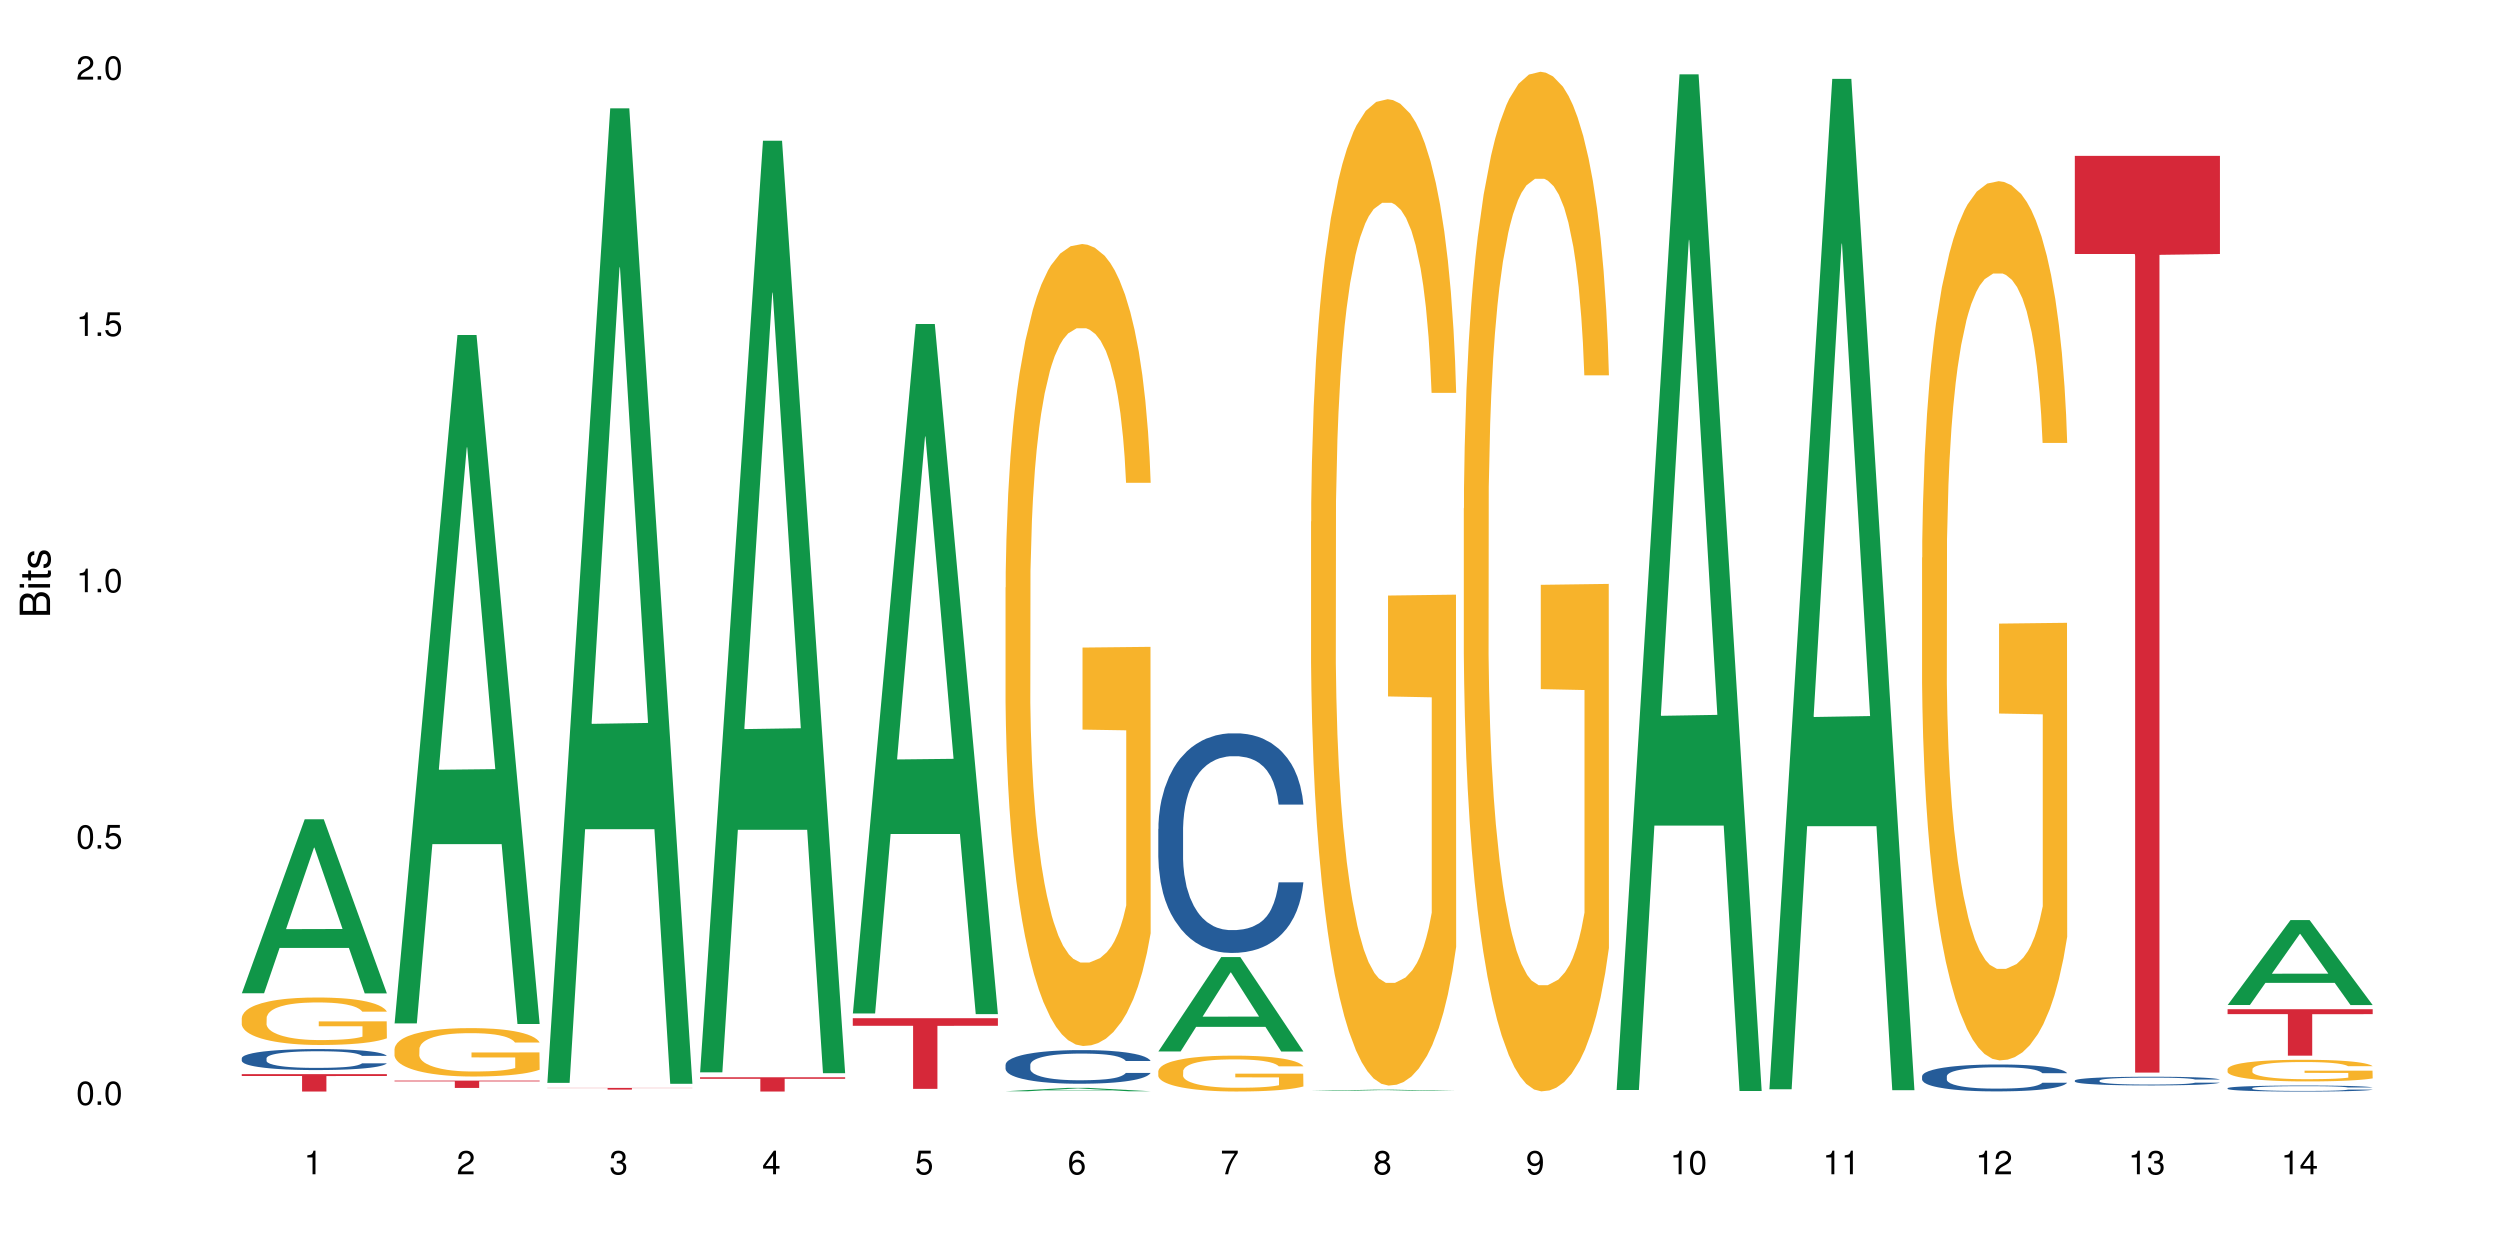 <?xml version="1.0" encoding="UTF-8"?>
<svg xmlns="http://www.w3.org/2000/svg" xmlns:xlink="http://www.w3.org/1999/xlink" width="720pt" height="360pt" viewBox="0 0 720 360" version="1.1">
<defs>
<g>
<symbol overflow="visible" id="glyph0-0">
<path style="stroke:none;" d=""/>
</symbol>
<symbol overflow="visible" id="glyph0-1">
<path style="stroke:none;" d="M 2.641 -6.797 C 2 -6.797 1.422 -6.531 1.078 -6.047 C 0.641 -5.453 0.406 -4.547 0.406 -3.297 C 0.406 -1 1.188 0.219 2.641 0.219 C 4.078 0.219 4.859 -1 4.859 -3.234 C 4.859 -4.562 4.656 -5.438 4.203 -6.047 C 3.844 -6.531 3.281 -6.797 2.641 -6.797 Z M 2.641 -6.047 C 3.547 -6.047 4 -5.125 4 -3.312 C 4 -1.375 3.562 -0.484 2.625 -0.484 C 1.734 -0.484 1.281 -1.422 1.281 -3.281 C 1.281 -5.141 1.734 -6.047 2.641 -6.047 Z M 2.641 -6.047 "/>
</symbol>
<symbol overflow="visible" id="glyph0-2">
<path style="stroke:none;" d="M 1.828 -1 L 0.828 -1 L 0.828 0 L 1.828 0 Z M 1.828 -1 "/>
</symbol>
<symbol overflow="visible" id="glyph0-3">
<path style="stroke:none;" d="M 4.562 -6.797 L 1.062 -6.797 L 0.547 -3.094 L 1.328 -3.094 C 1.719 -3.562 2.047 -3.734 2.578 -3.734 C 3.484 -3.734 4.062 -3.109 4.062 -2.094 C 4.062 -1.125 3.484 -0.531 2.578 -0.531 C 1.828 -0.531 1.375 -0.906 1.188 -1.672 L 0.328 -1.672 C 0.453 -1.109 0.547 -0.844 0.75 -0.594 C 1.125 -0.078 1.828 0.219 2.594 0.219 C 3.969 0.219 4.922 -0.781 4.922 -2.219 C 4.922 -3.562 4.031 -4.484 2.719 -4.484 C 2.25 -4.484 1.859 -4.359 1.469 -4.062 L 1.734 -5.969 L 4.562 -5.969 Z M 4.562 -6.797 "/>
</symbol>
<symbol overflow="visible" id="glyph0-4">
<path style="stroke:none;" d="M 2.484 -4.844 L 2.484 0 L 3.328 0 L 3.328 -6.797 L 2.766 -6.797 C 2.469 -5.75 2.281 -5.609 0.984 -5.453 L 0.984 -4.844 Z M 2.484 -4.844 "/>
</symbol>
<symbol overflow="visible" id="glyph0-5">
<path style="stroke:none;" d="M 4.859 -0.828 L 1.281 -0.828 C 1.359 -1.391 1.672 -1.75 2.5 -2.234 L 3.469 -2.75 C 4.406 -3.266 4.906 -3.969 4.906 -4.812 C 4.906 -5.375 4.672 -5.906 4.266 -6.266 C 3.859 -6.625 3.375 -6.797 2.719 -6.797 C 1.859 -6.797 1.219 -6.5 0.844 -5.922 C 0.609 -5.562 0.5 -5.125 0.484 -4.438 L 1.328 -4.438 C 1.359 -4.906 1.406 -5.188 1.531 -5.406 C 1.75 -5.812 2.188 -6.062 2.703 -6.062 C 3.469 -6.062 4.031 -5.516 4.031 -4.781 C 4.031 -4.25 3.719 -3.797 3.125 -3.438 L 2.234 -2.938 C 0.812 -2.141 0.406 -1.5 0.328 0 L 4.859 0 Z M 4.859 -0.828 "/>
</symbol>
<symbol overflow="visible" id="glyph0-6">
<path style="stroke:none;" d="M 2.125 -3.125 L 2.578 -3.125 C 3.516 -3.125 3.984 -2.703 3.984 -1.891 C 3.984 -1.031 3.469 -0.531 2.578 -0.531 C 1.656 -0.531 1.203 -0.984 1.156 -1.969 L 0.312 -1.969 C 0.344 -1.422 0.438 -1.078 0.609 -0.766 C 0.953 -0.109 1.625 0.219 2.547 0.219 C 3.953 0.219 4.859 -0.609 4.859 -1.906 C 4.859 -2.766 4.516 -3.25 3.703 -3.516 C 4.344 -3.766 4.656 -4.25 4.656 -4.938 C 4.656 -6.109 3.875 -6.797 2.578 -6.797 C 1.203 -6.797 0.484 -6.047 0.453 -4.609 L 1.297 -4.609 C 1.312 -5.016 1.344 -5.25 1.453 -5.453 C 1.641 -5.828 2.062 -6.062 2.594 -6.062 C 3.344 -6.062 3.797 -5.625 3.797 -4.906 C 3.797 -4.422 3.609 -4.141 3.25 -3.984 C 3.016 -3.891 2.719 -3.844 2.125 -3.844 Z M 2.125 -3.125 "/>
</symbol>
<symbol overflow="visible" id="glyph0-7">
<path style="stroke:none;" d="M 3.141 -1.625 L 3.141 0 L 3.984 0 L 3.984 -1.625 L 4.984 -1.625 L 4.984 -2.391 L 3.984 -2.391 L 3.984 -6.797 L 3.359 -6.797 L 0.266 -2.516 L 0.266 -1.625 Z M 3.141 -2.391 L 1 -2.391 L 3.141 -5.359 Z M 3.141 -2.391 "/>
</symbol>
<symbol overflow="visible" id="glyph0-8">
<path style="stroke:none;" d="M 4.781 -5.031 C 4.609 -6.141 3.891 -6.797 2.844 -6.797 C 2.094 -6.797 1.422 -6.438 1.031 -5.828 C 0.609 -5.172 0.406 -4.344 0.406 -3.094 C 0.406 -1.953 0.578 -1.234 0.984 -0.625 C 1.359 -0.078 1.953 0.219 2.703 0.219 C 3.984 0.219 4.922 -0.734 4.922 -2.078 C 4.922 -3.344 4.062 -4.234 2.844 -4.234 C 2.172 -4.234 1.641 -3.969 1.281 -3.469 C 1.281 -5.125 1.828 -6.047 2.797 -6.047 C 3.391 -6.047 3.797 -5.672 3.938 -5.031 Z M 2.734 -3.484 C 3.547 -3.484 4.062 -2.922 4.062 -2 C 4.062 -1.156 3.484 -0.531 2.703 -0.531 C 1.922 -0.531 1.328 -1.188 1.328 -2.047 C 1.328 -2.891 1.906 -3.484 2.734 -3.484 Z M 2.734 -3.484 "/>
</symbol>
<symbol overflow="visible" id="glyph0-9">
<path style="stroke:none;" d="M 4.984 -6.797 L 0.438 -6.797 L 0.438 -5.969 L 4.109 -5.969 C 2.5 -3.656 1.828 -2.234 1.328 0 L 2.219 0 C 2.594 -2.172 3.453 -4.047 4.984 -6.094 Z M 4.984 -6.797 "/>
</symbol>
<symbol overflow="visible" id="glyph0-10">
<path style="stroke:none;" d="M 3.75 -3.578 C 4.453 -4 4.688 -4.344 4.688 -4.984 C 4.688 -6.047 3.844 -6.797 2.641 -6.797 C 1.438 -6.797 0.594 -6.047 0.594 -4.984 C 0.594 -4.359 0.828 -4.016 1.516 -3.578 C 0.734 -3.203 0.359 -2.641 0.359 -1.891 C 0.359 -0.641 1.297 0.219 2.641 0.219 C 3.984 0.219 4.922 -0.641 4.922 -1.875 C 4.922 -2.641 4.531 -3.203 3.75 -3.578 Z M 2.641 -6.047 C 3.359 -6.047 3.812 -5.625 3.812 -4.969 C 3.812 -4.344 3.344 -3.922 2.641 -3.922 C 1.922 -3.922 1.453 -4.344 1.453 -4.984 C 1.453 -5.625 1.922 -6.047 2.641 -6.047 Z M 2.641 -3.203 C 3.484 -3.203 4.062 -2.672 4.062 -1.875 C 4.062 -1.062 3.484 -0.531 2.625 -0.531 C 1.797 -0.531 1.219 -1.078 1.219 -1.875 C 1.219 -2.672 1.797 -3.203 2.641 -3.203 Z M 2.641 -3.203 "/>
</symbol>
<symbol overflow="visible" id="glyph0-11">
<path style="stroke:none;" d="M 0.516 -1.547 C 0.672 -0.438 1.406 0.219 2.438 0.219 C 3.188 0.219 3.859 -0.141 4.266 -0.75 C 4.688 -1.406 4.891 -2.25 4.891 -3.484 C 4.891 -4.625 4.703 -5.359 4.312 -5.953 C 3.938 -6.5 3.344 -6.797 2.594 -6.797 C 1.297 -6.797 0.359 -5.844 0.359 -4.516 C 0.359 -3.25 1.234 -2.344 2.453 -2.344 C 3.094 -2.344 3.562 -2.578 4.016 -3.109 C 4 -1.453 3.469 -0.531 2.5 -0.531 C 1.906 -0.531 1.484 -0.906 1.359 -1.547 Z M 2.578 -6.062 C 3.375 -6.062 3.969 -5.406 3.969 -4.531 C 3.969 -3.688 3.375 -3.094 2.547 -3.094 C 1.734 -3.094 1.234 -3.672 1.234 -4.578 C 1.234 -5.438 1.797 -6.062 2.578 -6.062 Z M 2.578 -6.062 "/>
</symbol>
<symbol overflow="visible" id="glyph1-0">
<path style="stroke:none;" d=""/>
</symbol>
<symbol overflow="visible" id="glyph1-1">
<path style="stroke:none;" d="M 0 -0.953 L 0 -4.891 C 0 -5.719 -0.234 -6.344 -0.734 -6.797 C -1.188 -7.234 -1.812 -7.469 -2.5 -7.469 C -3.547 -7.469 -4.188 -7 -4.625 -5.875 C -4.984 -6.672 -5.641 -7.094 -6.531 -7.094 C -7.156 -7.094 -7.734 -6.859 -8.141 -6.391 C -8.562 -5.938 -8.75 -5.344 -8.75 -4.5 L -8.75 -0.953 Z M -4.984 -2.062 L -7.766 -2.062 L -7.766 -4.219 C -7.766 -4.844 -7.688 -5.203 -7.453 -5.5 C -7.219 -5.812 -6.859 -5.969 -6.375 -5.969 C -5.906 -5.969 -5.531 -5.812 -5.297 -5.5 C -5.062 -5.203 -4.984 -4.844 -4.984 -4.219 Z M -0.984 -2.062 L -4 -2.062 L -4 -4.781 C -4 -5.328 -3.859 -5.688 -3.578 -5.953 C -3.297 -6.219 -2.922 -6.359 -2.484 -6.359 C -2.062 -6.359 -1.688 -6.219 -1.406 -5.953 C -1.109 -5.688 -0.984 -5.328 -0.984 -4.781 Z M -0.984 -2.062 "/>
</symbol>
<symbol overflow="visible" id="glyph1-2">
<path style="stroke:none;" d="M -6.281 -1.797 L -6.281 -0.797 L 0 -0.797 L 0 -1.797 Z M -8.75 -1.797 L -8.75 -0.797 L -7.484 -0.797 L -7.484 -1.797 Z M -8.75 -1.797 "/>
</symbol>
<symbol overflow="visible" id="glyph1-3">
<path style="stroke:none;" d="M -6.281 -3.047 L -6.281 -2.016 L -8.016 -2.016 L -8.016 -1.016 L -6.281 -1.016 L -6.281 -0.172 L -5.469 -0.172 L -5.469 -1.016 L -0.719 -1.016 C -0.078 -1.016 0.281 -1.453 0.281 -2.234 C 0.281 -2.469 0.25 -2.719 0.188 -3.047 L -0.641 -3.047 C -0.609 -2.922 -0.594 -2.766 -0.594 -2.562 C -0.594 -2.141 -0.719 -2.016 -1.156 -2.016 L -5.469 -2.016 L -5.469 -3.047 Z M -6.281 -3.047 "/>
</symbol>
<symbol overflow="visible" id="glyph1-4">
<path style="stroke:none;" d="M -4.531 -5.25 C -5.766 -5.25 -6.469 -4.422 -6.469 -2.969 C -6.469 -1.516 -5.719 -0.562 -4.547 -0.562 C -3.562 -0.562 -3.094 -1.062 -2.734 -2.562 L -2.516 -3.484 C -2.344 -4.188 -2.094 -4.469 -1.625 -4.469 C -1.047 -4.469 -0.641 -3.875 -0.641 -3 C -0.641 -2.453 -0.797 -2 -1.062 -1.75 C -1.25 -1.594 -1.422 -1.531 -1.875 -1.469 L -1.875 -0.406 C -0.422 -0.453 0.281 -1.266 0.281 -2.922 C 0.281 -4.5 -0.5 -5.516 -1.719 -5.516 C -2.656 -5.516 -3.172 -4.984 -3.469 -3.734 L -3.703 -2.766 C -3.891 -1.953 -4.156 -1.609 -4.594 -1.609 C -5.172 -1.609 -5.547 -2.125 -5.547 -2.938 C -5.547 -3.75 -5.203 -4.172 -4.531 -4.203 Z M -4.531 -5.25 "/>
</symbol>
</g>
</defs>
<g id="surface87217">
<rect x="0" y="0" width="720" height="360" style="fill:rgb(100%,100%,100%);fill-opacity:1;stroke:none;"/>
<path style=" stroke:none;fill-rule:nonzero;fill:rgb(6.275%,58.824%,28.235%);fill-opacity:1;" d="M 69.629 286.055 L 69.676 286.008 L 87.758 235.945 L 93.25 235.945 L 111.422 286.102 L 105.039 286.102 L 100.484 273.008 L 80.523 273.008 L 76.059 286.055 L 69.629 286.055 L 82.445 267.594 L 98.652 267.547 L 90.57 244.141 L 90.48 244.09 L 90.391 244.234 L 82.398 267.547 L 82.445 267.594 Z M 69.629 286.055 "/>
<path style=" stroke:none;fill-rule:nonzero;fill:rgb(14.51%,36.078%,60%);fill-opacity:1;" d="M 69.629 304.766 L 69.68 304.762 L 69.68 304.629 L 69.832 304.418 L 70.191 304.152 L 70.547 303.969 L 71.465 303.645 L 72.738 303.328 L 74.062 303.086 L 75.031 302.945 L 75.898 302.832 L 77.887 302.629 L 79.16 302.523 L 80.535 302.43 L 82.219 302.336 L 83.441 302.281 L 86.195 302.191 L 88.234 302.152 L 89.812 302.137 L 93.227 302.137 L 95.266 302.16 L 96.746 302.188 L 98.375 302.23 L 99.75 302.281 L 102.148 302.402 L 104.289 302.559 L 105.258 302.645 L 106.785 302.816 L 107.957 302.98 L 108.773 303.125 L 109.691 303.328 L 110.504 303.578 L 111.117 303.859 L 111.422 304.098 L 104.289 304.098 L 103.93 303.875 L 103.523 303.707 L 102.758 303.48 L 101.992 303.32 L 100.922 303.16 L 99.957 303.055 L 98.629 302.949 L 97.457 302.883 L 96.234 302.832 L 95.062 302.801 L 92.82 302.766 L 90.219 302.766 L 89.254 302.777 L 87.266 302.82 L 86.195 302.859 L 84.664 302.938 L 83.594 303.008 L 82.32 303.121 L 81.453 303.215 L 80.383 303.359 L 79.617 303.484 L 78.754 303.668 L 78.242 303.805 L 77.785 303.961 L 77.375 304.141 L 77.07 304.336 L 76.867 304.539 L 76.766 304.738 L 76.766 305.594 L 76.867 305.793 L 77.121 306.023 L 77.785 306.363 L 78.754 306.652 L 79.875 306.887 L 80.945 307.051 L 81.555 307.129 L 82.371 307.219 L 83.645 307.328 L 85.48 307.438 L 86.551 307.48 L 88.184 307.527 L 89.863 307.547 L 92.105 307.547 L 94.094 307.527 L 95.418 307.5 L 96.797 307.453 L 98.68 307.359 L 99.852 307.273 L 100.871 307.168 L 101.637 307.062 L 102.148 306.973 L 102.91 306.805 L 103.523 306.617 L 103.98 306.422 L 104.289 306.234 L 111.422 306.234 L 111.117 306.457 L 110.66 306.672 L 110.199 306.832 L 109.484 307.023 L 108.672 307.195 L 107.5 307.387 L 106.531 307.516 L 105.258 307.652 L 104.082 307.758 L 102.809 307.852 L 100.922 307.961 L 99.699 308.02 L 98.375 308.066 L 96.797 308.113 L 94.809 308.152 L 92.668 308.172 L 90.68 308.18 L 88.539 308.168 L 86.957 308.145 L 84.867 308.094 L 82.27 307.996 L 80.383 307.891 L 78.906 307.785 L 77.633 307.676 L 76.203 307.527 L 74.371 307.285 L 73.25 307.098 L 72.484 306.941 L 71.617 306.727 L 71.004 306.531 L 70.293 306.223 L 69.781 305.832 L 69.629 305.527 Z M 69.629 304.766 "/>
<path style=" stroke:none;fill-rule:nonzero;fill:rgb(96.863%,70.196%,16.863%);fill-opacity:1;" d="M 69.629 293.137 L 69.68 293.125 L 69.68 292.875 L 69.883 292.312 L 70.395 291.539 L 71.055 290.902 L 71.77 290.402 L 72.23 290.141 L 72.992 289.766 L 73.656 289.492 L 75.336 288.93 L 77.477 288.406 L 78.652 288.18 L 79.977 287.969 L 81.863 287.73 L 82.727 287.641 L 85.379 287.441 L 88.387 287.316 L 91.699 287.281 L 93.227 287.293 L 95.316 287.344 L 98.172 287.48 L 99.801 287.605 L 101.078 287.73 L 102.402 287.891 L 104.031 288.141 L 105.562 288.441 L 106.785 288.742 L 108.008 289.117 L 109.027 289.516 L 109.895 289.953 L 110.66 290.477 L 111.117 290.914 L 111.422 291.352 L 104.34 291.352 L 103.93 290.914 L 103.473 290.578 L 102.707 290.164 L 101.941 289.867 L 101.18 289.629 L 99.75 289.305 L 98.527 289.105 L 97 288.93 L 95.52 288.816 L 93.84 288.742 L 92.82 288.715 L 90.117 288.715 L 87.672 288.805 L 86.246 288.902 L 85.227 289.004 L 83.797 289.191 L 82.934 289.34 L 82.422 289.441 L 80.895 289.828 L 79.875 290.18 L 79.312 290.414 L 78.602 290.789 L 78.09 291.129 L 77.531 291.629 L 77.223 292 L 76.816 292.852 L 76.766 295.098 L 76.918 295.574 L 77.223 296.086 L 77.633 296.535 L 78.242 297.012 L 78.855 297.371 L 79.926 297.859 L 80.844 298.184 L 81.555 298.398 L 82.934 298.734 L 83.492 298.848 L 84.816 299.07 L 86.195 299.246 L 87.875 299.395 L 89.148 299.473 L 91.188 299.535 L 93.789 299.535 L 96.848 299.457 L 98.781 299.359 L 100.109 299.258 L 100.977 299.172 L 102.047 299.035 L 102.809 298.91 L 103.523 298.773 L 104.391 298.559 L 104.391 295.574 L 91.801 295.562 L 91.801 294.164 L 111.371 294.148 L 111.422 299.035 L 110.352 299.371 L 109.027 299.695 L 107.754 299.945 L 106.43 300.16 L 104.543 300.395 L 103.012 300.547 L 100.668 300.719 L 98.527 300.832 L 96.285 300.906 L 94.297 300.945 L 91.953 300.957 L 89.863 300.934 L 87.621 300.859 L 85.836 300.758 L 84.207 300.633 L 82.574 300.469 L 80.535 300.207 L 79.211 299.996 L 77.836 299.734 L 76.461 299.422 L 75.234 299.086 L 74.422 298.82 L 73.605 298.523 L 72.738 298.148 L 71.922 297.723 L 71.312 297.336 L 70.75 296.898 L 70.344 296.484 L 69.934 295.926 L 69.73 295.473 L 69.629 295.086 Z M 69.629 293.137 "/>
<path style=" stroke:none;fill-rule:nonzero;fill:rgb(83.922%,15.686%,22.353%);fill-opacity:1;" d="M 69.629 309.359 L 111.422 309.359 L 111.422 309.895 L 94.004 309.898 L 94.004 314.371 L 86.996 314.371 L 86.996 309.902 L 86.895 309.895 L 69.629 309.895 Z M 69.629 309.359 "/>
<path style=" stroke:none;fill-rule:nonzero;fill:rgb(6.275%,58.824%,28.235%);fill-opacity:1;" d="M 113.621 294.73 L 113.668 294.543 L 131.75 96.488 L 137.242 96.488 L 155.418 294.914 L 149.031 294.914 L 144.477 243.117 L 124.52 243.117 L 120.051 294.73 L 113.621 294.73 L 126.438 221.691 L 142.645 221.508 L 134.562 128.906 L 134.477 128.719 L 134.387 129.277 L 126.395 221.508 L 126.438 221.691 Z M 113.621 294.73 "/>
<path style=" stroke:none;fill-rule:nonzero;fill:rgb(96.863%,70.196%,16.863%);fill-opacity:1;" d="M 113.621 302.066 L 113.672 302.055 L 113.672 301.801 L 113.879 301.227 L 114.387 300.438 L 115.051 299.789 L 115.762 299.277 L 116.223 299.012 L 116.988 298.629 L 117.648 298.348 L 119.332 297.777 L 121.473 297.242 L 122.645 297.012 L 123.969 296.797 L 125.855 296.555 L 126.723 296.465 L 129.371 296.262 L 132.379 296.133 L 135.691 296.094 L 137.223 296.109 L 139.312 296.16 L 142.164 296.297 L 143.797 296.426 L 145.07 296.555 L 146.395 296.719 L 148.027 296.973 L 149.555 297.277 L 150.777 297.586 L 152 297.965 L 153.02 298.375 L 153.887 298.82 L 154.652 299.355 L 155.109 299.801 L 155.418 300.246 L 148.332 300.246 L 147.926 299.801 L 147.465 299.457 L 146.699 299.035 L 145.938 298.73 L 145.172 298.488 L 143.746 298.156 L 142.523 297.953 L 140.992 297.777 L 139.516 297.66 L 137.832 297.586 L 136.812 297.559 L 134.113 297.559 L 131.664 297.648 L 130.238 297.75 L 129.219 297.852 L 127.793 298.043 L 126.926 298.195 L 126.414 298.297 L 124.887 298.691 L 123.867 299.051 L 123.305 299.289 L 122.594 299.672 L 122.082 300.016 L 121.523 300.527 L 121.219 300.906 L 120.809 301.773 L 120.758 304.066 L 120.91 304.551 L 121.219 305.07 L 121.625 305.531 L 122.234 306.016 L 122.848 306.383 L 123.918 306.879 L 124.836 307.211 L 125.551 307.43 L 126.926 307.773 L 127.484 307.887 L 128.812 308.117 L 130.188 308.293 L 131.871 308.445 L 133.145 308.523 L 135.184 308.586 L 137.781 308.586 L 140.84 308.512 L 142.777 308.41 L 144.102 308.305 L 144.969 308.219 L 146.039 308.078 L 146.805 307.949 L 147.516 307.809 L 148.383 307.594 L 148.383 304.551 L 135.793 304.539 L 135.793 303.109 L 155.367 303.098 L 155.418 308.078 L 154.348 308.422 L 153.02 308.754 L 151.746 309.008 L 150.422 309.223 L 148.535 309.465 L 147.008 309.617 L 144.664 309.797 L 142.523 309.91 L 140.277 309.988 L 138.293 310.027 L 135.945 310.039 L 133.855 310.012 L 131.613 309.938 L 129.832 309.836 L 128.199 309.707 L 126.57 309.543 L 124.531 309.273 L 123.203 309.059 L 121.828 308.789 L 120.453 308.473 L 119.23 308.129 L 118.414 307.859 L 117.598 307.555 L 116.73 307.172 L 115.918 306.742 L 115.305 306.344 L 114.742 305.898 L 114.336 305.48 L 113.93 304.906 L 113.727 304.449 L 113.621 304.055 Z M 113.621 302.066 "/>
<path style=" stroke:none;fill-rule:nonzero;fill:rgb(83.922%,15.686%,22.353%);fill-opacity:1;" d="M 113.621 311.219 L 155.418 311.219 L 155.418 311.445 L 138 311.445 L 138 313.328 L 130.988 313.328 L 130.988 311.449 L 130.887 311.445 L 113.621 311.445 Z M 113.621 311.219 "/>
<path style=" stroke:none;fill-rule:nonzero;fill:rgb(6.275%,58.824%,28.235%);fill-opacity:1;" d="M 157.617 311.875 L 157.66 311.609 L 175.746 31.203 L 181.238 31.203 L 199.41 312.137 L 193.023 312.137 L 188.469 238.805 L 168.512 238.805 L 164.047 311.875 L 157.617 311.875 L 170.43 208.469 L 186.641 208.207 L 178.559 77.102 L 178.469 76.84 L 178.379 77.629 L 170.387 208.207 L 170.43 208.469 Z M 157.617 311.875 "/>
<path style=" stroke:none;fill-rule:nonzero;fill:rgb(83.922%,15.686%,22.353%);fill-opacity:1;" d="M 157.617 313.316 L 199.41 313.316 L 199.41 313.371 L 181.992 313.371 L 181.992 313.812 L 174.984 313.812 L 174.984 313.371 L 157.617 313.371 Z M 157.617 313.316 "/>
<path style=" stroke:none;fill-rule:nonzero;fill:rgb(6.275%,58.824%,28.235%);fill-opacity:1;" d="M 201.609 308.824 L 201.652 308.574 L 219.738 40.535 L 225.23 40.535 L 243.402 309.078 L 237.02 309.078 L 232.465 238.98 L 212.504 238.98 L 208.039 308.824 L 201.609 308.824 L 214.426 209.98 L 230.633 209.73 L 222.551 84.41 L 222.461 84.16 L 222.371 84.914 L 214.379 209.73 L 214.426 209.98 Z M 201.609 308.824 "/>
<path style=" stroke:none;fill-rule:nonzero;fill:rgb(83.922%,15.686%,22.353%);fill-opacity:1;" d="M 201.609 310.258 L 243.402 310.258 L 243.402 310.695 L 225.984 310.699 L 225.984 314.371 L 218.977 314.371 L 218.977 310.703 L 218.875 310.695 L 201.609 310.695 Z M 201.609 310.258 "/>
<path style=" stroke:none;fill-rule:nonzero;fill:rgb(6.275%,58.824%,28.235%);fill-opacity:1;" d="M 245.602 291.883 L 245.648 291.695 L 263.73 93.312 L 269.223 93.312 L 287.398 292.07 L 281.012 292.07 L 276.457 240.188 L 256.496 240.188 L 252.031 291.883 L 245.602 291.883 L 258.418 218.723 L 274.625 218.539 L 266.543 125.785 L 266.457 125.598 L 266.367 126.156 L 258.375 218.539 L 258.418 218.723 Z M 245.602 291.883 "/>
<path style=" stroke:none;fill-rule:nonzero;fill:rgb(83.922%,15.686%,22.353%);fill-opacity:1;" d="M 245.602 293.25 L 287.398 293.25 L 287.398 295.426 L 269.977 295.445 L 269.977 313.59 L 262.969 313.59 L 262.969 295.465 L 262.867 295.426 L 245.602 295.426 Z M 245.602 293.25 "/>
<path style=" stroke:none;fill-rule:nonzero;fill:rgb(6.275%,58.824%,28.235%);fill-opacity:1;" d="M 289.598 314.281 L 289.641 314.281 L 307.727 313.297 L 313.219 313.297 L 331.391 314.281 L 325.004 314.281 L 320.449 314.023 L 300.492 314.023 L 296.027 314.281 L 289.598 314.281 L 302.41 313.918 L 318.621 313.918 L 310.539 313.457 L 310.449 313.457 L 310.359 313.461 L 302.367 313.918 L 302.41 313.918 Z M 289.598 314.281 "/>
<path style=" stroke:none;fill-rule:nonzero;fill:rgb(14.51%,36.078%,60%);fill-opacity:1;" d="M 289.598 306.645 L 289.648 306.637 L 289.648 306.422 L 289.801 306.086 L 290.156 305.66 L 290.516 305.371 L 291.43 304.848 L 292.707 304.344 L 294.031 303.953 L 295 303.723 L 295.867 303.547 L 297.852 303.219 L 299.129 303.051 L 300.504 302.898 L 302.184 302.75 L 303.41 302.66 L 306.16 302.52 L 308.199 302.457 L 309.781 302.43 L 313.195 302.43 L 315.234 302.465 L 316.711 302.508 L 318.344 302.578 L 319.719 302.66 L 322.113 302.855 L 324.254 303.102 L 325.223 303.246 L 326.75 303.52 L 327.926 303.785 L 328.738 304.016 L 329.656 304.344 L 330.473 304.742 L 331.086 305.191 L 331.391 305.574 L 324.254 305.574 L 323.898 305.219 L 323.488 304.945 L 322.727 304.582 L 321.961 304.324 L 320.891 304.066 L 319.922 303.898 L 318.598 303.73 L 317.426 303.625 L 316.203 303.547 L 315.027 303.492 L 312.785 303.438 L 310.188 303.438 L 309.219 303.457 L 307.23 303.527 L 306.16 303.59 L 304.633 303.715 L 303.562 303.828 L 302.289 304.004 L 301.422 304.156 L 300.352 304.387 L 299.586 304.59 L 298.719 304.883 L 298.211 305.105 L 297.75 305.352 L 297.344 305.645 L 297.039 305.953 L 296.832 306.281 L 296.73 306.602 L 296.73 307.973 L 296.832 308.293 L 297.09 308.664 L 297.75 309.203 L 298.719 309.672 L 299.84 310.047 L 300.91 310.312 L 301.523 310.434 L 302.34 310.578 L 303.613 310.754 L 305.449 310.93 L 306.52 311 L 308.148 311.074 L 309.832 311.109 L 312.074 311.109 L 314.062 311.074 L 315.387 311.027 L 316.762 310.957 L 318.648 310.809 L 319.82 310.664 L 320.84 310.496 L 321.605 310.328 L 322.113 310.188 L 322.879 309.914 L 323.488 309.613 L 323.949 309.301 L 324.254 309 L 331.391 309 L 331.086 309.355 L 330.625 309.699 L 330.168 309.957 L 329.453 310.266 L 328.637 310.543 L 327.465 310.852 L 326.496 311.055 L 325.223 311.277 L 324.051 311.445 L 322.777 311.594 L 320.891 311.773 L 319.668 311.859 L 318.344 311.941 L 316.762 312.012 L 314.773 312.074 L 312.633 312.109 L 310.645 312.117 L 308.504 312.102 L 306.926 312.066 L 304.836 311.984 L 302.234 311.824 L 300.352 311.656 L 298.871 311.488 L 297.598 311.312 L 296.172 311.074 L 294.336 310.684 L 293.215 310.383 L 292.449 310.133 L 291.586 309.789 L 290.973 309.48 L 290.258 308.984 L 289.75 308.355 L 289.598 307.867 Z M 289.598 306.645 "/>
<path style=" stroke:none;fill-rule:nonzero;fill:rgb(96.863%,70.196%,16.863%);fill-opacity:1;" d="M 289.598 169.203 L 289.648 168.992 L 289.648 164.773 L 289.852 155.281 L 290.359 142.203 L 291.023 131.445 L 291.738 123.008 L 292.195 118.578 L 292.961 112.254 L 293.621 107.613 L 295.305 98.121 L 297.445 89.262 L 298.617 85.465 L 299.941 81.879 L 301.828 77.871 L 302.695 76.395 L 305.344 73.02 L 308.352 70.91 L 311.664 70.277 L 313.195 70.488 L 315.285 71.332 L 318.137 73.652 L 319.77 75.762 L 321.043 77.871 L 322.367 80.613 L 324 84.832 L 325.527 89.895 L 326.75 94.957 L 327.977 101.285 L 328.996 108.035 L 329.859 115.414 L 330.625 124.273 L 331.086 131.656 L 331.391 139.039 L 324.305 139.039 L 323.898 131.656 L 323.438 125.961 L 322.676 119 L 321.91 113.941 L 321.145 109.934 L 319.719 104.449 L 318.496 101.074 L 316.965 98.121 L 315.488 96.223 L 313.805 94.957 L 312.785 94.535 L 310.086 94.535 L 307.641 96.012 L 306.211 97.699 L 305.191 99.387 L 303.766 102.551 L 302.898 105.082 L 302.391 106.77 L 300.859 113.309 L 299.84 119.211 L 299.281 123.219 L 298.566 129.547 L 298.059 135.242 L 297.496 143.68 L 297.191 150.008 L 296.781 164.352 L 296.73 202.32 L 296.883 210.336 L 297.191 218.984 L 297.598 226.578 L 298.211 234.594 L 298.82 240.711 L 299.891 248.938 L 300.809 254.422 L 301.523 258.008 L 302.898 263.703 L 303.461 265.602 L 304.785 269.398 L 306.16 272.352 L 307.844 274.883 L 309.117 276.148 L 311.156 277.203 L 313.754 277.203 L 316.812 275.938 L 318.75 274.25 L 320.074 272.562 L 320.941 271.086 L 322.012 268.766 L 322.777 266.656 L 323.488 264.336 L 324.355 260.75 L 324.355 210.336 L 311.766 210.125 L 311.766 186.5 L 331.34 186.289 L 331.391 268.766 L 330.32 274.461 L 328.996 279.945 L 327.719 284.164 L 326.395 287.75 L 324.508 291.758 L 322.98 294.289 L 320.637 297.242 L 318.496 299.141 L 316.254 300.406 L 314.266 301.039 L 311.922 301.25 L 309.832 300.828 L 307.59 299.562 L 305.805 297.875 L 304.172 295.766 L 302.543 293.023 L 300.504 288.594 L 299.18 285.008 L 297.801 280.578 L 296.426 275.305 L 295.203 269.609 L 294.387 265.18 L 293.57 260.117 L 292.707 253.789 L 291.891 246.617 L 291.277 240.078 L 290.719 232.695 L 290.309 225.734 L 289.902 216.242 L 289.699 208.648 L 289.598 202.109 Z M 289.598 169.203 "/>
<path style=" stroke:none;fill-rule:nonzero;fill:rgb(6.275%,58.824%,28.235%);fill-opacity:1;" d="M 333.59 302.816 L 333.633 302.793 L 351.719 275.633 L 357.211 275.633 L 375.383 302.844 L 369 302.844 L 364.445 295.738 L 344.484 295.738 L 340.02 302.816 L 333.59 302.816 L 346.406 292.801 L 362.613 292.777 L 354.531 280.078 L 354.441 280.051 L 354.352 280.129 L 346.359 292.777 L 346.406 292.801 Z M 333.59 302.816 "/>
<path style=" stroke:none;fill-rule:nonzero;fill:rgb(14.51%,36.078%,60%);fill-opacity:1;" d="M 333.59 238.73 L 333.641 238.672 L 333.641 237.285 L 333.793 235.09 L 334.148 232.312 L 334.508 230.406 L 335.426 226.996 L 336.699 223.703 L 338.023 221.156 L 338.992 219.656 L 339.859 218.5 L 341.848 216.359 L 343.121 215.262 L 344.496 214.281 L 346.18 213.297 L 347.402 212.719 L 350.152 211.793 L 352.191 211.391 L 353.773 211.215 L 357.188 211.215 L 359.227 211.445 L 360.703 211.734 L 362.336 212.199 L 363.711 212.719 L 366.105 213.992 L 368.246 215.609 L 369.215 216.535 L 370.746 218.324 L 371.918 220.059 L 372.734 221.562 L 373.652 223.703 L 374.465 226.301 L 375.078 229.25 L 375.383 231.734 L 368.246 231.734 L 367.891 229.422 L 367.484 227.633 L 366.719 225.262 L 365.953 223.586 L 364.883 221.91 L 363.914 220.812 L 362.59 219.711 L 361.418 219.02 L 360.195 218.5 L 359.023 218.152 L 356.781 217.805 L 354.18 217.805 L 353.211 217.922 L 351.223 218.383 L 350.152 218.789 L 348.625 219.598 L 347.555 220.348 L 346.281 221.504 L 345.414 222.488 L 344.344 223.988 L 343.578 225.32 L 342.715 227.227 L 342.203 228.672 L 341.746 230.289 L 341.336 232.199 L 341.031 234.223 L 340.828 236.359 L 340.727 238.441 L 340.727 247.398 L 340.828 249.48 L 341.082 251.91 L 341.746 255.434 L 342.715 258.5 L 343.836 260.926 L 344.906 262.66 L 345.516 263.469 L 346.332 264.395 L 347.605 265.551 L 349.441 266.707 L 350.512 267.168 L 352.141 267.633 L 353.824 267.863 L 356.066 267.863 L 358.055 267.633 L 359.379 267.344 L 360.754 266.879 L 362.641 265.898 L 363.812 264.973 L 364.832 263.875 L 365.598 262.777 L 366.105 261.852 L 366.871 260.059 L 367.484 258.094 L 367.941 256.07 L 368.246 254.105 L 375.383 254.105 L 375.078 256.418 L 374.617 258.672 L 374.16 260.348 L 373.445 262.371 L 372.633 264.164 L 371.457 266.188 L 370.492 267.516 L 369.215 268.961 L 368.043 270.059 L 366.77 271.043 L 364.883 272.199 L 363.66 272.773 L 362.336 273.297 L 360.754 273.758 L 358.77 274.164 L 356.629 274.395 L 354.641 274.453 L 352.5 274.336 L 350.918 274.105 L 348.828 273.586 L 346.23 272.543 L 344.344 271.445 L 342.867 270.348 L 341.59 269.191 L 340.164 267.633 L 338.328 265.086 L 337.207 263.121 L 336.445 261.504 L 335.578 259.25 L 334.965 257.227 L 334.254 253.988 L 333.742 249.887 L 333.59 246.707 Z M 333.59 238.73 "/>
<path style=" stroke:none;fill-rule:nonzero;fill:rgb(96.863%,70.196%,16.863%);fill-opacity:1;" d="M 333.59 308.449 L 333.641 308.438 L 333.641 308.25 L 333.844 307.824 L 334.355 307.238 L 335.016 306.758 L 335.73 306.383 L 336.188 306.184 L 336.953 305.898 L 337.617 305.691 L 339.297 305.27 L 341.438 304.871 L 342.609 304.703 L 343.938 304.543 L 345.82 304.363 L 346.688 304.297 L 349.34 304.145 L 352.348 304.051 L 355.66 304.023 L 357.188 304.031 L 359.277 304.07 L 362.133 304.172 L 363.762 304.27 L 365.035 304.363 L 366.363 304.484 L 367.992 304.672 L 369.523 304.898 L 370.746 305.125 L 371.969 305.41 L 372.988 305.711 L 373.855 306.043 L 374.617 306.438 L 375.078 306.77 L 375.383 307.098 L 368.297 307.098 L 367.891 306.77 L 367.434 306.512 L 366.668 306.203 L 365.902 305.977 L 365.141 305.797 L 363.711 305.551 L 362.488 305.398 L 360.961 305.27 L 359.48 305.184 L 357.801 305.125 L 356.781 305.109 L 354.078 305.109 L 351.633 305.172 L 350.207 305.25 L 349.188 305.324 L 347.758 305.465 L 346.891 305.578 L 346.383 305.656 L 344.855 305.949 L 343.836 306.211 L 343.273 306.391 L 342.559 306.676 L 342.051 306.93 L 341.488 307.305 L 341.184 307.59 L 340.777 308.23 L 340.727 309.93 L 340.879 310.289 L 341.184 310.676 L 341.59 311.016 L 342.203 311.375 L 342.816 311.648 L 343.887 312.016 L 344.801 312.262 L 345.516 312.422 L 346.891 312.676 L 347.453 312.762 L 348.777 312.93 L 350.152 313.062 L 351.836 313.176 L 353.109 313.23 L 355.148 313.277 L 357.75 313.277 L 360.805 313.223 L 362.742 313.148 L 364.07 313.07 L 364.934 313.004 L 366.004 312.902 L 366.77 312.809 L 367.484 312.703 L 368.352 312.543 L 368.352 310.289 L 355.762 310.277 L 355.762 309.223 L 375.332 309.211 L 375.383 312.902 L 374.312 313.156 L 372.988 313.402 L 371.715 313.59 L 370.387 313.75 L 368.504 313.93 L 366.973 314.043 L 364.629 314.176 L 362.488 314.262 L 360.246 314.316 L 358.258 314.344 L 355.914 314.355 L 353.824 314.336 L 351.582 314.281 L 349.797 314.203 L 348.168 314.109 L 346.535 313.988 L 344.496 313.789 L 343.172 313.629 L 341.797 313.43 L 340.418 313.195 L 339.195 312.938 L 338.379 312.742 L 337.566 312.516 L 336.699 312.23 L 335.883 311.91 L 335.273 311.617 L 334.711 311.289 L 334.305 310.977 L 333.895 310.551 L 333.691 310.211 L 333.59 309.922 Z M 333.59 308.449 "/>
<path style=" stroke:none;fill-rule:nonzero;fill:rgb(6.275%,58.824%,28.235%);fill-opacity:1;" d="M 377.582 314.207 L 377.629 314.207 L 395.711 313.828 L 401.203 313.828 L 419.375 314.211 L 412.992 314.211 L 408.438 314.109 L 388.477 314.109 L 384.012 314.207 L 377.582 314.207 L 390.398 314.07 L 406.605 314.066 L 398.523 313.891 L 398.348 313.891 L 390.352 314.066 L 390.398 314.07 Z M 377.582 314.207 "/>
<path style=" stroke:none;fill-rule:nonzero;fill:rgb(96.863%,70.196%,16.863%);fill-opacity:1;" d="M 377.582 150.242 L 377.633 149.984 L 377.633 144.793 L 377.836 133.121 L 378.348 117.035 L 379.012 103.805 L 379.723 93.426 L 380.184 87.977 L 380.945 80.195 L 381.609 74.488 L 383.293 62.812 L 385.434 51.918 L 386.605 47.246 L 387.93 42.836 L 389.816 37.906 L 390.684 36.09 L 393.332 31.941 L 396.34 29.348 L 399.652 28.566 L 401.18 28.828 L 403.27 29.863 L 406.125 32.719 L 407.758 35.312 L 409.031 37.906 L 410.355 41.281 L 411.988 46.469 L 413.516 52.695 L 414.738 58.922 L 415.961 66.703 L 416.98 75.008 L 417.848 84.086 L 418.613 94.984 L 419.07 104.062 L 419.375 113.145 L 412.293 113.145 L 411.883 104.062 L 411.426 97.059 L 410.66 88.496 L 409.898 82.27 L 409.133 77.34 L 407.703 70.598 L 406.48 66.445 L 404.953 62.812 L 403.477 60.477 L 401.793 58.922 L 400.773 58.402 L 398.07 58.402 L 395.625 60.219 L 394.199 62.293 L 393.18 64.371 L 391.754 68.262 L 390.887 71.375 L 390.375 73.449 L 388.848 81.492 L 387.828 88.758 L 387.266 93.688 L 386.555 101.469 L 386.043 108.473 L 385.484 118.852 L 385.176 126.633 L 384.77 144.277 L 384.719 190.973 L 384.871 200.832 L 385.176 211.469 L 385.586 220.809 L 386.195 230.668 L 386.809 238.191 L 387.879 248.309 L 388.797 255.055 L 389.508 259.465 L 390.887 266.469 L 391.445 268.805 L 392.77 273.473 L 394.148 277.105 L 395.828 280.219 L 397.105 281.777 L 399.141 283.074 L 401.742 283.074 L 404.801 281.516 L 406.738 279.441 L 408.062 277.367 L 408.93 275.551 L 410 272.695 L 410.762 270.102 L 411.477 267.246 L 412.344 262.836 L 412.344 200.832 L 399.754 200.574 L 399.754 171.516 L 419.324 171.258 L 419.375 272.695 L 418.305 279.699 L 416.98 286.445 L 415.707 291.633 L 414.383 296.043 L 412.496 300.973 L 410.969 304.086 L 408.621 307.719 L 406.48 310.055 L 404.238 311.609 L 402.25 312.391 L 399.906 312.648 L 397.816 312.129 L 395.574 310.574 L 393.789 308.496 L 392.16 305.902 L 390.527 302.531 L 388.488 297.082 L 387.164 292.672 L 385.789 287.223 L 384.414 280.738 L 383.191 273.734 L 382.375 268.285 L 381.559 262.059 L 380.691 254.277 L 379.875 245.453 L 379.266 237.414 L 378.703 228.332 L 378.297 219.77 L 377.891 208.098 L 377.684 198.758 L 377.582 190.715 Z M 377.582 150.242 "/>
<path style=" stroke:none;fill-rule:nonzero;fill:rgb(96.863%,70.196%,16.863%);fill-opacity:1;" d="M 421.578 146.438 L 421.629 146.168 L 421.629 140.805 L 421.832 128.738 L 422.34 112.109 L 423.004 98.434 L 423.719 87.707 L 424.176 82.074 L 424.941 74.031 L 425.602 68.129 L 427.285 56.062 L 429.426 44.797 L 430.598 39.973 L 431.922 35.414 L 433.809 30.316 L 434.676 28.441 L 437.324 24.148 L 440.332 21.469 L 443.645 20.664 L 445.176 20.93 L 447.266 22.004 L 450.117 24.953 L 451.75 27.637 L 453.023 30.316 L 454.348 33.805 L 455.98 39.168 L 457.508 45.602 L 458.73 52.039 L 459.957 60.086 L 460.977 68.668 L 461.84 78.051 L 462.605 89.316 L 463.062 98.703 L 463.371 108.09 L 456.285 108.09 L 455.879 98.703 L 455.418 91.461 L 454.656 82.613 L 453.891 76.176 L 453.125 71.078 L 451.699 64.109 L 450.477 59.816 L 448.945 56.062 L 447.469 53.648 L 445.785 52.039 L 444.766 51.504 L 442.066 51.504 L 439.617 53.379 L 438.191 55.527 L 437.172 57.672 L 435.746 61.695 L 434.879 64.91 L 434.371 67.059 L 432.84 75.371 L 431.82 82.879 L 431.262 87.977 L 430.547 96.02 L 430.035 103.262 L 429.477 113.988 L 429.172 122.035 L 428.762 140.27 L 428.711 188.539 L 428.863 198.73 L 429.172 209.727 L 429.578 219.383 L 430.191 229.57 L 430.801 237.348 L 431.871 247.809 L 432.789 254.781 L 433.504 259.34 L 434.879 266.578 L 435.441 268.992 L 436.766 273.82 L 438.141 277.574 L 439.824 280.793 L 441.098 282.402 L 443.137 283.742 L 445.734 283.742 L 448.793 282.133 L 450.73 279.988 L 452.055 277.844 L 452.922 275.965 L 453.992 273.016 L 454.758 270.336 L 455.469 267.383 L 456.336 262.824 L 456.336 198.73 L 443.746 198.465 L 443.746 168.43 L 463.32 168.16 L 463.371 273.016 L 462.301 280.258 L 460.977 287.23 L 459.699 292.594 L 458.375 297.152 L 456.488 302.246 L 454.961 305.465 L 452.617 309.219 L 450.477 311.633 L 448.234 313.242 L 446.246 314.047 L 443.898 314.316 L 441.812 313.777 L 439.566 312.172 L 437.785 310.023 L 436.152 307.344 L 434.523 303.855 L 432.484 298.227 L 431.16 293.664 L 429.781 288.035 L 428.406 281.328 L 427.184 274.09 L 426.367 268.457 L 425.551 262.02 L 424.684 253.977 L 423.871 244.859 L 423.258 236.543 L 422.699 227.16 L 422.289 218.309 L 421.883 206.242 L 421.68 196.586 L 421.578 188.273 Z M 421.578 146.438 "/>
<path style=" stroke:none;fill-rule:nonzero;fill:rgb(6.275%,58.824%,28.235%);fill-opacity:1;" d="M 465.57 313.922 L 465.613 313.648 L 483.699 21.414 L 489.191 21.414 L 507.363 314.199 L 500.977 314.199 L 496.426 237.773 L 476.465 237.773 L 472 313.922 L 465.57 313.922 L 478.383 206.156 L 494.594 205.883 L 486.512 69.25 L 486.422 68.977 L 486.332 69.801 L 478.34 205.883 L 478.383 206.156 Z M 465.57 313.922 "/>
<path style=" stroke:none;fill-rule:nonzero;fill:rgb(6.275%,58.824%,28.235%);fill-opacity:1;" d="M 509.562 313.699 L 509.609 313.426 L 527.691 22.719 L 533.184 22.719 L 551.355 313.973 L 544.973 313.973 L 540.418 237.945 L 520.457 237.945 L 515.992 313.699 L 509.562 313.699 L 522.379 206.496 L 538.586 206.223 L 530.504 70.305 L 530.414 70.031 L 530.324 70.852 L 522.332 206.223 L 522.379 206.496 Z M 509.562 313.699 "/>
<path style=" stroke:none;fill-rule:nonzero;fill:rgb(14.51%,36.078%,60%);fill-opacity:1;" d="M 553.555 309.949 L 553.609 309.941 L 553.609 309.77 L 553.762 309.5 L 554.117 309.164 L 554.473 308.93 L 555.391 308.512 L 556.664 308.109 L 557.992 307.797 L 558.961 307.613 L 559.824 307.469 L 561.812 307.207 L 563.086 307.074 L 564.465 306.953 L 566.145 306.832 L 567.367 306.762 L 570.121 306.648 L 572.16 306.602 L 573.738 306.578 L 577.156 306.578 L 579.195 306.605 L 580.672 306.641 L 582.301 306.699 L 583.68 306.762 L 586.074 306.918 L 588.215 307.117 L 589.184 307.23 L 590.711 307.449 L 591.883 307.66 L 592.699 307.844 L 593.617 308.109 L 594.434 308.426 L 595.043 308.785 L 595.352 309.09 L 588.215 309.09 L 587.859 308.809 L 587.449 308.59 L 586.688 308.297 L 585.922 308.094 L 584.852 307.887 L 583.883 307.754 L 582.559 307.617 L 581.387 307.535 L 580.16 307.469 L 578.988 307.43 L 576.746 307.387 L 574.148 307.387 L 573.18 307.398 L 571.191 307.457 L 570.121 307.508 L 568.594 307.605 L 567.523 307.695 L 566.246 307.84 L 565.383 307.957 L 564.312 308.145 L 563.547 308.305 L 562.68 308.539 L 562.172 308.715 L 561.711 308.914 L 561.305 309.148 L 560.996 309.395 L 560.793 309.656 L 560.691 309.914 L 560.691 311.008 L 560.793 311.266 L 561.051 311.562 L 561.711 311.992 L 562.68 312.367 L 563.801 312.664 L 564.871 312.879 L 565.484 312.977 L 566.297 313.09 L 567.574 313.23 L 569.406 313.375 L 570.477 313.43 L 572.109 313.488 L 573.789 313.516 L 576.035 313.516 L 578.02 313.488 L 579.348 313.453 L 580.723 313.395 L 582.609 313.273 L 583.781 313.16 L 584.801 313.027 L 585.562 312.891 L 586.074 312.777 L 586.84 312.559 L 587.449 312.32 L 587.91 312.07 L 588.215 311.832 L 595.352 311.832 L 595.043 312.113 L 594.586 312.391 L 594.129 312.594 L 593.414 312.844 L 592.598 313.062 L 591.426 313.309 L 590.457 313.473 L 589.184 313.648 L 588.012 313.785 L 586.738 313.906 L 584.852 314.047 L 583.629 314.117 L 582.301 314.18 L 580.723 314.238 L 578.734 314.285 L 576.594 314.316 L 574.605 314.32 L 572.465 314.309 L 570.887 314.281 L 568.797 314.215 L 566.195 314.09 L 564.312 313.953 L 562.832 313.82 L 561.559 313.68 L 560.133 313.488 L 558.297 313.176 L 557.176 312.934 L 556.41 312.738 L 555.543 312.461 L 554.934 312.211 L 554.219 311.816 L 553.711 311.312 L 553.555 310.926 Z M 553.555 309.949 "/>
<path style=" stroke:none;fill-rule:nonzero;fill:rgb(96.863%,70.196%,16.863%);fill-opacity:1;" d="M 553.555 160.633 L 553.609 160.402 L 553.609 155.777 L 553.812 145.371 L 554.32 131.031 L 554.984 119.238 L 555.695 109.988 L 556.156 105.133 L 556.922 98.195 L 557.582 93.105 L 559.266 82.699 L 561.406 72.988 L 562.578 68.824 L 563.902 64.895 L 565.789 60.5 L 566.656 58.879 L 569.305 55.18 L 572.312 52.867 L 575.625 52.172 L 577.156 52.406 L 579.246 53.328 L 582.098 55.875 L 583.73 58.188 L 585.004 60.5 L 586.328 63.504 L 587.961 68.129 L 589.488 73.68 L 590.711 79.23 L 591.934 86.168 L 592.953 93.57 L 593.82 101.664 L 594.586 111.375 L 595.043 119.469 L 595.352 127.562 L 588.266 127.562 L 587.859 119.469 L 587.398 113.227 L 586.633 105.594 L 585.871 100.043 L 585.105 95.648 L 583.68 89.637 L 582.457 85.938 L 580.926 82.699 L 579.449 80.617 L 577.766 79.23 L 576.746 78.77 L 574.047 78.77 L 571.598 80.387 L 570.172 82.238 L 569.152 84.086 L 567.727 87.555 L 566.859 90.332 L 566.348 92.18 L 564.82 99.352 L 563.801 105.824 L 563.242 110.219 L 562.527 117.156 L 562.016 123.402 L 561.457 132.652 L 561.152 139.59 L 560.742 155.312 L 560.691 196.941 L 560.844 205.727 L 561.152 215.211 L 561.559 223.535 L 562.172 232.32 L 562.781 239.027 L 563.852 248.047 L 564.77 254.059 L 565.484 257.992 L 566.859 264.234 L 567.418 266.316 L 568.746 270.48 L 570.121 273.719 L 571.805 276.492 L 573.078 277.879 L 575.117 279.035 L 577.715 279.035 L 580.773 277.648 L 582.711 275.797 L 584.035 273.949 L 584.902 272.328 L 585.973 269.785 L 586.738 267.473 L 587.449 264.93 L 588.316 260.996 L 588.316 205.727 L 575.727 205.496 L 575.727 179.598 L 595.301 179.363 L 595.352 269.785 L 594.281 276.031 L 592.953 282.043 L 591.68 286.668 L 590.355 290.598 L 588.469 294.992 L 586.941 297.77 L 584.598 301.004 L 582.457 303.086 L 580.211 304.473 L 578.227 305.168 L 575.879 305.398 L 573.789 304.938 L 571.547 303.551 L 569.766 301.699 L 568.133 299.387 L 566.504 296.379 L 564.465 291.523 L 563.137 287.594 L 561.762 282.734 L 560.387 276.953 L 559.164 270.711 L 558.348 265.855 L 557.531 260.305 L 556.664 253.367 L 555.852 245.504 L 555.238 238.336 L 554.68 230.242 L 554.27 222.609 L 553.863 212.203 L 553.66 203.879 L 553.555 196.707 Z M 553.555 160.633 "/>
<path style=" stroke:none;fill-rule:nonzero;fill:rgb(14.51%,36.078%,60%);fill-opacity:1;" d="M 597.551 311.191 L 597.602 311.188 L 597.602 311.133 L 597.754 311.047 L 598.109 310.934 L 598.469 310.859 L 599.387 310.723 L 600.66 310.594 L 601.984 310.492 L 602.953 310.434 L 603.82 310.387 L 605.809 310.301 L 607.082 310.258 L 608.457 310.219 L 610.141 310.18 L 611.363 310.156 L 614.113 310.121 L 616.152 310.105 L 617.734 310.098 L 621.148 310.098 L 623.188 310.109 L 624.664 310.121 L 626.297 310.137 L 627.672 310.156 L 630.066 310.207 L 632.207 310.273 L 633.176 310.309 L 634.707 310.379 L 635.879 310.449 L 636.691 310.508 L 637.609 310.594 L 638.426 310.695 L 639.039 310.812 L 639.344 310.914 L 632.207 310.914 L 631.852 310.82 L 631.445 310.75 L 630.68 310.656 L 629.914 310.59 L 628.844 310.523 L 627.875 310.48 L 626.551 310.438 L 625.379 310.406 L 624.156 310.387 L 622.984 310.375 L 620.742 310.359 L 618.141 310.359 L 617.172 310.363 L 615.184 310.383 L 614.113 310.398 L 612.586 310.43 L 611.516 310.461 L 610.242 310.508 L 609.375 310.547 L 608.305 310.605 L 607.539 310.656 L 606.672 310.734 L 606.164 310.789 L 605.703 310.855 L 605.297 310.93 L 604.992 311.012 L 604.789 311.098 L 604.684 311.18 L 604.684 311.535 L 604.789 311.617 L 605.043 311.711 L 605.703 311.852 L 606.672 311.973 L 607.793 312.07 L 608.863 312.141 L 609.477 312.172 L 610.293 312.207 L 611.566 312.254 L 613.402 312.301 L 614.473 312.316 L 616.102 312.336 L 617.785 312.344 L 620.027 312.344 L 622.016 312.336 L 623.34 312.324 L 624.715 312.305 L 626.602 312.266 L 627.773 312.23 L 628.793 312.188 L 629.559 312.145 L 630.066 312.105 L 630.832 312.035 L 631.445 311.957 L 631.902 311.879 L 632.207 311.801 L 639.344 311.801 L 639.039 311.891 L 638.578 311.98 L 638.121 312.047 L 637.406 312.129 L 636.59 312.199 L 635.418 312.277 L 634.449 312.332 L 633.176 312.391 L 632.004 312.434 L 630.73 312.473 L 628.844 312.516 L 627.621 312.539 L 626.297 312.562 L 624.715 312.578 L 622.727 312.594 L 620.586 312.605 L 618.602 312.605 L 616.461 312.602 L 614.879 312.594 L 612.789 312.574 L 610.191 312.531 L 608.305 312.488 L 606.824 312.445 L 605.551 312.398 L 604.125 312.336 L 602.289 312.234 L 601.168 312.156 L 600.402 312.094 L 599.539 312.004 L 598.926 311.922 L 598.211 311.797 L 597.703 311.633 L 597.551 311.508 Z M 597.551 311.191 "/>
<path style=" stroke:none;fill-rule:nonzero;fill:rgb(83.922%,15.686%,22.353%);fill-opacity:1;" d="M 597.551 44.891 L 639.344 44.891 L 639.344 73.152 L 621.926 73.398 L 621.926 308.918 L 614.918 308.918 L 614.918 73.648 L 614.816 73.152 L 597.551 73.152 Z M 597.551 44.891 "/>
<path style=" stroke:none;fill-rule:nonzero;fill:rgb(6.275%,58.824%,28.235%);fill-opacity:1;" d="M 641.543 289.441 L 641.59 289.418 L 659.672 264.98 L 665.164 264.98 L 683.336 289.465 L 676.953 289.465 L 672.398 283.074 L 652.438 283.074 L 647.973 289.441 L 641.543 289.441 L 654.359 280.43 L 670.566 280.406 L 662.484 268.98 L 662.395 268.957 L 662.305 269.023 L 654.312 280.406 L 654.359 280.43 Z M 641.543 289.441 "/>
<path style=" stroke:none;fill-rule:nonzero;fill:rgb(14.51%,36.078%,60%);fill-opacity:1;" d="M 641.543 313.391 L 641.594 313.387 L 641.594 313.352 L 641.746 313.289 L 642.105 313.215 L 642.461 313.16 L 643.379 313.066 L 644.652 312.977 L 645.977 312.906 L 646.945 312.867 L 647.812 312.836 L 649.801 312.777 L 651.074 312.746 L 652.449 312.719 L 654.133 312.691 L 655.355 312.676 L 658.109 312.648 L 660.148 312.641 L 661.727 312.633 L 665.141 312.633 L 667.18 312.641 L 668.66 312.648 L 670.289 312.66 L 671.664 312.676 L 674.062 312.711 L 676.203 312.754 L 677.168 312.781 L 678.699 312.828 L 679.871 312.879 L 680.688 312.918 L 681.605 312.977 L 682.418 313.047 L 683.031 313.129 L 683.336 313.199 L 676.203 313.199 L 675.844 313.133 L 675.438 313.086 L 674.672 313.02 L 673.906 312.973 L 672.836 312.93 L 671.871 312.898 L 670.543 312.867 L 669.371 312.848 L 668.148 312.836 L 666.977 312.824 L 664.734 312.816 L 662.133 312.816 L 661.164 312.82 L 659.18 312.832 L 658.109 312.844 L 656.578 312.863 L 655.508 312.887 L 654.234 312.918 L 653.367 312.945 L 652.297 312.984 L 651.531 313.023 L 650.668 313.074 L 650.156 313.113 L 649.699 313.156 L 649.289 313.211 L 648.984 313.266 L 648.781 313.324 L 648.68 313.383 L 648.68 313.629 L 648.781 313.684 L 649.035 313.75 L 649.699 313.848 L 650.668 313.934 L 651.789 314 L 652.859 314.047 L 653.469 314.07 L 654.285 314.094 L 655.559 314.125 L 657.395 314.156 L 658.465 314.172 L 660.094 314.184 L 661.777 314.191 L 664.02 314.191 L 666.008 314.184 L 667.332 314.176 L 668.711 314.164 L 670.594 314.137 L 671.766 314.109 L 672.785 314.082 L 673.551 314.051 L 674.062 314.023 L 674.824 313.977 L 675.438 313.922 L 675.895 313.867 L 676.203 313.812 L 683.336 313.812 L 683.031 313.875 L 682.574 313.938 L 682.113 313.984 L 681.398 314.039 L 680.586 314.09 L 679.414 314.145 L 678.445 314.18 L 677.168 314.219 L 675.996 314.25 L 674.723 314.277 L 672.836 314.309 L 671.613 314.324 L 670.289 314.34 L 668.711 314.352 L 666.723 314.363 L 664.582 314.367 L 662.594 314.371 L 660.453 314.367 L 658.871 314.359 L 656.781 314.348 L 654.184 314.316 L 652.297 314.289 L 650.82 314.258 L 649.547 314.227 L 648.117 314.184 L 646.285 314.113 L 645.16 314.059 L 644.398 314.016 L 643.531 313.953 L 642.918 313.898 L 642.207 313.809 L 641.695 313.695 L 641.543 313.609 Z M 641.543 313.391 "/>
<path style=" stroke:none;fill-rule:nonzero;fill:rgb(96.863%,70.196%,16.863%);fill-opacity:1;" d="M 641.543 307.887 L 641.594 307.879 L 641.594 307.766 L 641.797 307.512 L 642.309 307.156 L 642.969 306.867 L 643.684 306.637 L 644.145 306.52 L 644.906 306.348 L 645.57 306.223 L 647.25 305.965 L 649.391 305.727 L 650.566 305.625 L 651.891 305.527 L 653.777 305.418 L 654.641 305.379 L 657.293 305.289 L 660.301 305.23 L 663.613 305.215 L 665.141 305.219 L 667.23 305.242 L 670.086 305.305 L 671.715 305.363 L 672.992 305.418 L 674.316 305.492 L 675.945 305.605 L 677.477 305.742 L 678.699 305.879 L 679.922 306.051 L 680.941 306.234 L 681.809 306.434 L 682.574 306.672 L 683.031 306.871 L 683.336 307.07 L 676.254 307.07 L 675.844 306.871 L 675.387 306.719 L 674.621 306.531 L 673.855 306.395 L 673.094 306.285 L 671.664 306.137 L 670.441 306.047 L 668.914 305.965 L 667.434 305.914 L 665.754 305.879 L 664.734 305.867 L 662.031 305.867 L 659.586 305.91 L 658.16 305.953 L 657.141 306 L 655.711 306.086 L 654.848 306.152 L 654.336 306.199 L 652.809 306.375 L 651.789 306.535 L 651.227 306.645 L 650.516 306.816 L 650.004 306.969 L 649.441 307.195 L 649.137 307.367 L 648.73 307.754 L 648.68 308.781 L 648.832 309 L 649.137 309.23 L 649.547 309.438 L 650.156 309.652 L 650.77 309.82 L 651.84 310.043 L 652.758 310.188 L 653.469 310.285 L 654.848 310.441 L 655.406 310.492 L 656.73 310.594 L 658.109 310.676 L 659.789 310.742 L 661.062 310.777 L 663.102 310.805 L 665.703 310.805 L 668.762 310.77 L 670.695 310.727 L 672.023 310.68 L 672.887 310.641 L 673.957 310.578 L 674.723 310.52 L 675.438 310.457 L 676.305 310.359 L 676.305 309 L 663.715 308.992 L 663.715 308.355 L 683.285 308.348 L 683.336 310.578 L 682.266 310.73 L 680.941 310.879 L 679.668 310.992 L 678.344 311.09 L 676.457 311.199 L 674.926 311.266 L 672.582 311.348 L 670.441 311.398 L 668.199 311.434 L 666.211 311.449 L 663.867 311.453 L 661.777 311.445 L 659.535 311.41 L 657.75 311.363 L 656.121 311.305 L 654.488 311.234 L 652.449 311.113 L 651.125 311.016 L 649.75 310.895 L 648.371 310.754 L 647.148 310.602 L 646.336 310.48 L 645.52 310.344 L 644.652 310.172 L 643.836 309.977 L 643.227 309.801 L 642.664 309.602 L 642.258 309.414 L 641.848 309.156 L 641.645 308.953 L 641.543 308.777 Z M 641.543 307.887 "/>
<path style=" stroke:none;fill-rule:nonzero;fill:rgb(83.922%,15.686%,22.353%);fill-opacity:1;" d="M 641.543 290.645 L 683.336 290.645 L 683.336 292.078 L 665.918 292.09 L 665.918 304.035 L 658.91 304.035 L 658.91 292.102 L 658.809 292.078 L 641.543 292.078 Z M 641.543 290.645 "/>
<g style="fill:rgb(0%,0%,0%);fill-opacity:1;">
  <use xlink:href="#glyph0-1" x="21.957" y="318.198"/>
  <use xlink:href="#glyph0-2" x="27.291" y="318.198"/>
  <use xlink:href="#glyph0-1" x="29.958" y="318.198"/>
</g>
<g style="fill:rgb(0%,0%,0%);fill-opacity:1;">
  <use xlink:href="#glyph0-1" x="21.957" y="244.382"/>
  <use xlink:href="#glyph0-2" x="27.291" y="244.382"/>
  <use xlink:href="#glyph0-3" x="29.958" y="244.382"/>
</g>
<g style="fill:rgb(0%,0%,0%);fill-opacity:1;">
  <use xlink:href="#glyph0-4" x="21.957" y="170.562"/>
  <use xlink:href="#glyph0-2" x="27.291" y="170.562"/>
  <use xlink:href="#glyph0-1" x="29.958" y="170.562"/>
</g>
<g style="fill:rgb(0%,0%,0%);fill-opacity:1;">
  <use xlink:href="#glyph0-4" x="21.957" y="96.745"/>
  <use xlink:href="#glyph0-2" x="27.291" y="96.745"/>
  <use xlink:href="#glyph0-3" x="29.958" y="96.745"/>
</g>
<g style="fill:rgb(0%,0%,0%);fill-opacity:1;">
  <use xlink:href="#glyph0-5" x="21.957" y="22.929"/>
  <use xlink:href="#glyph0-2" x="27.291" y="22.929"/>
  <use xlink:href="#glyph0-1" x="29.958" y="22.929"/>
</g>
<g style="fill:rgb(0%,0%,0%);fill-opacity:1;">
  <use xlink:href="#glyph0-4" x="87.527" y="338.19"/>
</g>
<g style="fill:rgb(0%,0%,0%);fill-opacity:1;">
  <use xlink:href="#glyph0-5" x="131.52" y="338.19"/>
</g>
<g style="fill:rgb(0%,0%,0%);fill-opacity:1;">
  <use xlink:href="#glyph0-6" x="175.512" y="338.19"/>
</g>
<g style="fill:rgb(0%,0%,0%);fill-opacity:1;">
  <use xlink:href="#glyph0-7" x="219.508" y="338.19"/>
</g>
<g style="fill:rgb(0%,0%,0%);fill-opacity:1;">
  <use xlink:href="#glyph0-3" x="263.5" y="338.19"/>
</g>
<g style="fill:rgb(0%,0%,0%);fill-opacity:1;">
  <use xlink:href="#glyph0-8" x="307.492" y="338.19"/>
</g>
<g style="fill:rgb(0%,0%,0%);fill-opacity:1;">
  <use xlink:href="#glyph0-9" x="351.488" y="338.19"/>
</g>
<g style="fill:rgb(0%,0%,0%);fill-opacity:1;">
  <use xlink:href="#glyph0-10" x="395.48" y="338.19"/>
</g>
<g style="fill:rgb(0%,0%,0%);fill-opacity:1;">
  <use xlink:href="#glyph0-11" x="439.473" y="338.19"/>
</g>
<g style="fill:rgb(0%,0%,0%);fill-opacity:1;">
  <use xlink:href="#glyph0-4" x="480.965" y="338.19"/>
  <use xlink:href="#glyph0-1" x="486.299" y="338.19"/>
</g>
<g style="fill:rgb(0%,0%,0%);fill-opacity:1;">
  <use xlink:href="#glyph0-4" x="524.961" y="338.19"/>
  <use xlink:href="#glyph0-4" x="530.295" y="338.19"/>
</g>
<g style="fill:rgb(0%,0%,0%);fill-opacity:1;">
  <use xlink:href="#glyph0-4" x="568.953" y="338.19"/>
  <use xlink:href="#glyph0-5" x="574.287" y="338.19"/>
</g>
<g style="fill:rgb(0%,0%,0%);fill-opacity:1;">
  <use xlink:href="#glyph0-4" x="612.945" y="338.19"/>
  <use xlink:href="#glyph0-6" x="618.279" y="338.19"/>
</g>
<g style="fill:rgb(0%,0%,0%);fill-opacity:1;">
  <use xlink:href="#glyph0-4" x="656.941" y="338.19"/>
  <use xlink:href="#glyph0-7" x="662.275" y="338.19"/>
</g>
<g style="fill:rgb(0%,0%,0%);fill-opacity:1;">
  <use xlink:href="#glyph1-1" x="14.412" y="178.016"/>
  <use xlink:href="#glyph1-2" x="14.412" y="170.012"/>
  <use xlink:href="#glyph1-3" x="14.412" y="167.348"/>
  <use xlink:href="#glyph1-4" x="14.412" y="164.012"/>
</g>
</g>
</svg>
